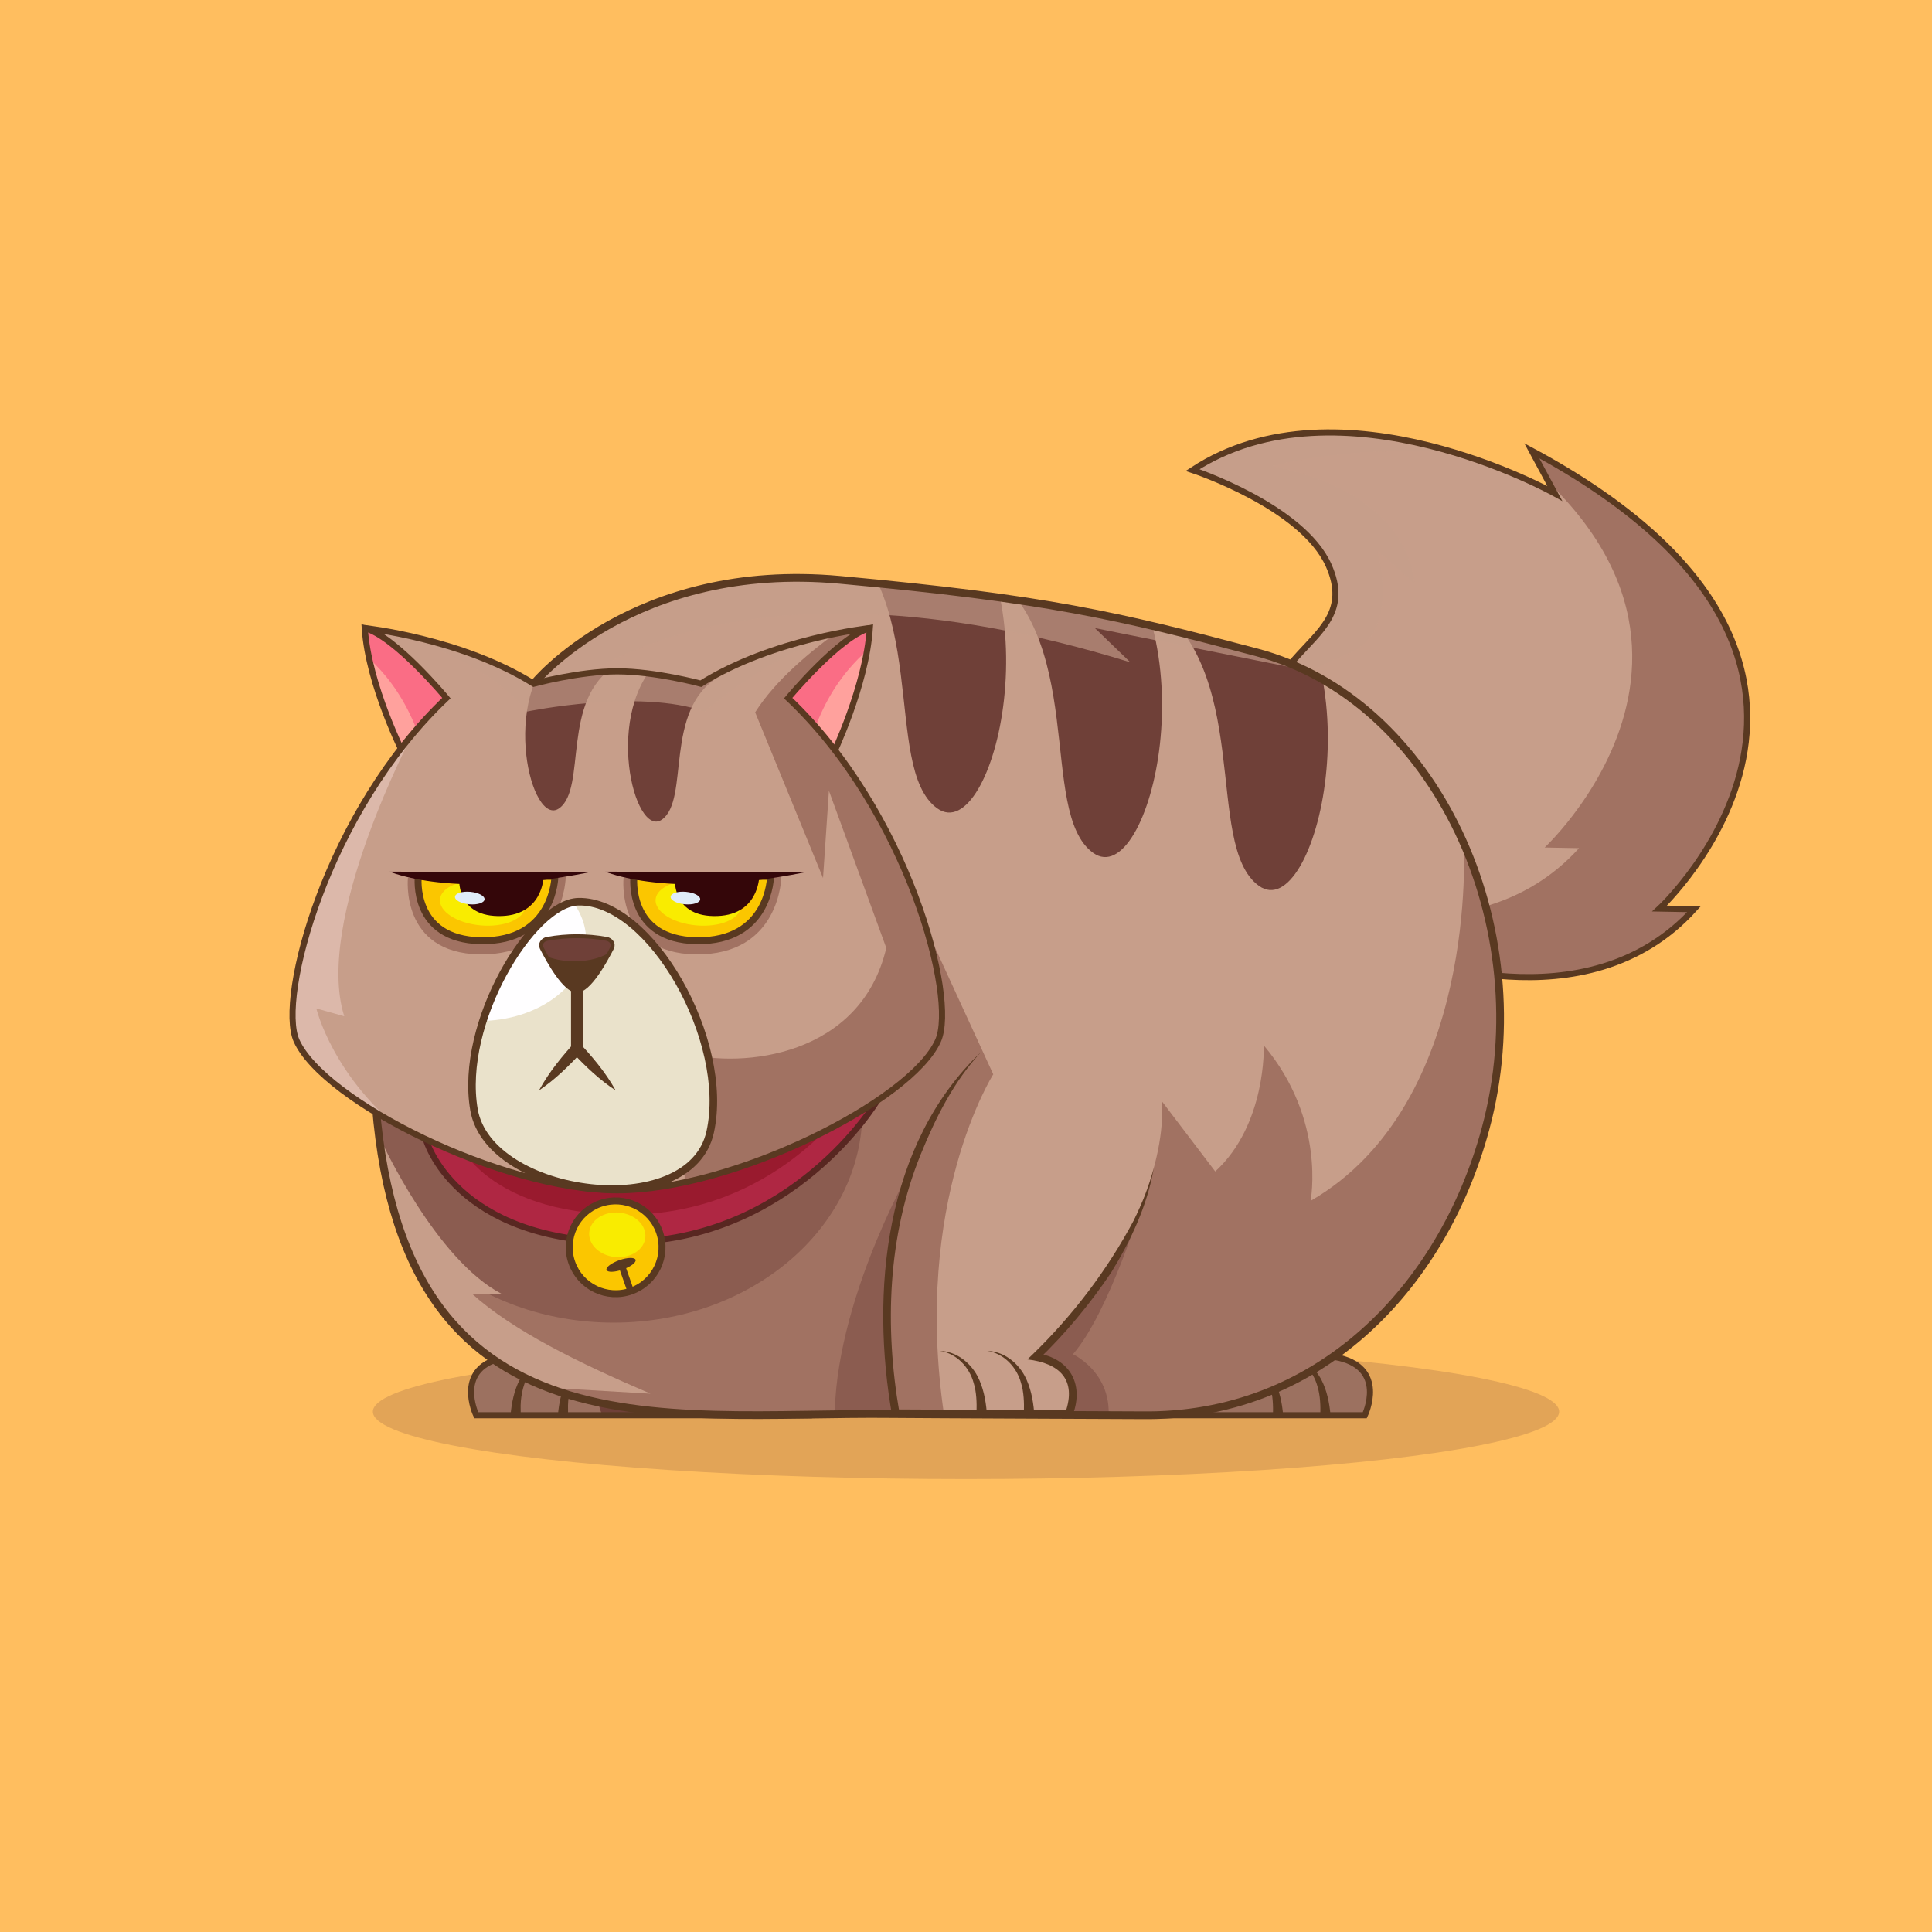 <?xml version="1.0" encoding="utf-8"?>
<!-- Generator: Adobe Illustrator 27.5.0, SVG Export Plug-In . SVG Version: 6.00 Build 0)  -->
<svg version="1.1" xmlns="http://www.w3.org/2000/svg" xmlns:xlink="http://www.w3.org/1999/xlink" x="0px" y="0px"
	 viewBox="0 0 500 500" style="enable-background:new 0 0 500 500;" xml:space="preserve">
<g id="BACKGROUND">
	<rect style="fill:#FFBE5F;" width="500" height="500"/>
</g>
<g id="OBJECTS">
	<ellipse style="opacity:0.2;fill:#6F4038;" cx="250" cy="365.336" rx="153.503" ry="17.441"/>
	<g>
		<g>
			<g>
				<defs>
					<path id="XMLID_00000069398137630053639200000015179984199172304782_" d="M144.146,271.404c0,0,76.477,31.341,65.42,94.864
						h-86.305c0,0-6.14-12.637,7.782-15.094c0,0-25.796-22.706-29.891-48"/>
				</defs>
				<use xlink:href="#XMLID_00000069398137630053639200000015179984199172304782_"  style="overflow:visible;fill:#9C7160;"/>
				<clipPath id="XMLID_00000072967413012719167550000001287101919091405991_">
					<use xlink:href="#XMLID_00000069398137630053639200000015179984199172304782_"  style="overflow:visible;"/>
				</clipPath>
				<path style="clip-path:url(#XMLID_00000072967413012719167550000001287101919091405991_);fill:#6F4038;" d="M155.906,366.272
					c0,0-5.415-10.353,6.353-15.789c11.769-5.436,61.536,16.438,61.536,16.438L155.906,366.272"/>
				
					<use xlink:href="#XMLID_00000069398137630053639200000015179984199172304782_"  style="overflow:visible;fill:none;stroke:#593921;stroke-width:1.581;stroke-miterlimit:10;"/>
			</g>
			<g>
				<path style="fill:#593921;" d="M156.514,350.483c-6.534,1.144-9.356,7.204-9.518,13.275l0.024,2.53l-2.635-0.031
					c0.274-3.165,0.93-6.452,2.415-9.279C148.724,353.403,152.388,350.577,156.514,350.483L156.514,350.483z"/>
			</g>
			<g>
				<path style="fill:#593921;" d="M144.256,350.483c-6.534,1.144-9.356,7.204-9.518,13.275l0.024,2.53l-2.635-0.031
					c0.274-3.165,0.93-6.452,2.415-9.279C136.466,353.403,140.13,350.577,144.256,350.483L144.256,350.483z"/>
			</g>
		</g>
		<g>
			<path style="fill:#9C7160;stroke:#593921;stroke-width:1.581;stroke-miterlimit:10;" d="M332.319,271.404
				c0,0-51.064,31.341-40.008,94.864h60.892c0,0,6.14-12.637-7.782-15.094c0,0,25.796-22.706,29.891-48"/>
			<g>
				<path style="fill:#593921;" d="M319.951,350.483c4.127,0.095,7.79,2.919,9.714,6.495c1.484,2.823,2.142,6.118,2.415,9.279
					c0,0-2.635,0.031-2.635,0.031c0.069-2.422-0.013-5.168-0.743-7.487C327.606,354.709,324.274,351.136,319.951,350.483
					L319.951,350.483z"/>
			</g>
			<g>
				<path style="fill:#593921;" d="M332.209,350.483c4.127,0.095,7.79,2.92,9.714,6.495c1.484,2.823,2.142,6.118,2.415,9.279
					c0,0-2.635,0.031-2.635,0.031c0.069-2.422-0.013-5.168-0.743-7.487C339.864,354.709,336.532,351.136,332.209,350.483
					L332.209,350.483z"/>
			</g>
		</g>
		<g>
			<defs>
				<path id="XMLID_00000015339134073179263170000005767614183205109166_" d="M363.391,246.993c0,0,47.031,19.184,75.01-11.694
					l-8.902-0.165c0,0,68.674-63.779-33.065-118.464l5.935,11.022c0,0-55.571-31.048-93.724-6.036c0,0,28.429,9.357,35.223,24.689
					c10.424,23.522-29.984,20.224-11.429,62.281"/>
			</defs>
			<use xlink:href="#XMLID_00000015339134073179263170000005767614183205109166_"  style="overflow:visible;fill:#A17262;"/>
			<clipPath id="XMLID_00000108995402929429325880000008364167688642167460_">
				<use xlink:href="#XMLID_00000015339134073179263170000005767614183205109166_"  style="overflow:visible;"/>
			</clipPath>
			<path style="clip-path:url(#XMLID_00000108995402929429325880000008364167688642167460_);fill:#C79E8A;" d="M333.647,231.196
				c0,0,47.031,19.184,75.009-11.694l-8.902-0.165c0,0,68.674-63.779-33.065-118.464l5.935,11.022c0,0-75.575-22.241-113.727,2.77
				c0,0,50.173,8.255,56.967,23.587c10.424,23.522-31.724,12.519-13.17,54.576"/>
			<path style="opacity:0.65;clip-path:url(#XMLID_00000108995402929429325880000008364167688642167460_);fill:#C79E8A;" d="
				M375.741,116.912c0,0-26.73-1.57-46.446,3.758c0,0,34.103,5.062,36.767,30.373l-9.591-8.526c0,0,6.128,20.781-6.927,26.376
				c-13.055,5.595-21.992,8.788-27.975,34.369c-5.983,25.582-36.767,10.391-36.767,10.391l11.989-116.429l93.25,9.591
				L375.741,116.912"/>
			
				<use xlink:href="#XMLID_00000015339134073179263170000005767614183205109166_"  style="overflow:visible;fill:none;stroke:#593921;stroke-width:1.581;stroke-miterlimit:10;"/>
		</g>
		<g>
			<defs>
				<path id="XMLID_00000113325243798176784340000014446427103426763161_" d="M138.133,176.939c0,0,25.74-31.789,79.242-26.875
					c53.502,4.913,71.639,9.19,107.856,18.762c46.134,12.194,73.473,70.705,59.202,123.37
					c-11.257,41.542-43.708,74.724-89.012,74.072c0,0-57.042-0.229-64.549-0.311c-60.129-0.652-130.656,13.005-134.15-89.16
					C94.106,200.29,138.133,176.939,138.133,176.939z"/>
			</defs>
			<use xlink:href="#XMLID_00000113325243798176784340000014446427103426763161_"  style="overflow:visible;fill:#C79E8A;"/>
			<clipPath id="XMLID_00000157277284229919321660000015110717245748079498_">
				<use xlink:href="#XMLID_00000113325243798176784340000014446427103426763161_"  style="overflow:visible;"/>
			</clipPath>
			<path style="clip-path:url(#XMLID_00000157277284229919321660000015110717245748079498_);fill:#6F4038;" d="M296.258,154.549
				c28.851,17.485,14.928,64.191,29.55,74.708c14.622,10.517,31.491-57.439,0-84.946c-31.491-27.506-20.321,13.796-20.321,13.796"/>
			<path style="clip-path:url(#XMLID_00000157277284229919321660000015110717245748079498_);fill:#6F4038;" d="M253.35,146.009
				c28.851,17.485,14.928,64.19,29.55,74.708c14.622,10.517,31.491-57.439,0-84.946c-31.491-27.506-20.321,13.796-20.321,13.796"/>
			<path style="clip-path:url(#XMLID_00000157277284229919321660000015110717245748079498_);fill:#6F4038;" d="M213,134.49
				c28.851,17.485,14.928,64.19,29.55,74.708c14.622,10.517,31.491-57.439,0-84.946s-20.322,13.796-20.322,13.796"/>
			<path style="clip-path:url(#XMLID_00000157277284229919321660000015110717245748079498_);fill:#A17262;" d="M378.805,218.236
				c0,0,4.093,67.331-39.626,92.552c0,0,4.096-20.985-12.11-40.243c0,0,0.747,20.425-12.566,32.629l-13.885-18.266
				c0,0,4.233,28.563-32.61,66.266l0,0c0,0,17.583,1.895,3.667,24.857c-14.725,24.296,116.552,21.66,116.552,21.66l23.053-172.109
				L378.805,218.236"/>
			<path style="clip-path:url(#XMLID_00000157277284229919321660000015110717245748079498_);fill:#A17262;" d="M239.769,240.409
				l17.285,37.62c0,0-20.931,32.877-12.717,88.239c8.214,55.362-154.047,36.986-154.047,36.986l10.055-146.849L239.769,240.409z"/>
			
				<ellipse style="opacity:0.43;clip-path:url(#XMLID_00000157277284229919321660000015110717245748079498_);fill:#6F4038;" cx="158.792" cy="287.519" rx="64.395" ry="54.779"/>
			<path style="clip-path:url(#XMLID_00000157277284229919321660000015110717245748079498_);fill:#C79E8A;" d="M98.849,295.597
				c0,0,13.972,30.401,30.906,39.218h-7.606c10.513,9.504,27.455,17.851,46.204,25.872l-82.318-4.791l8.362-65.625L98.849,295.597"
				/>
			<path style="opacity:0.65;clip-path:url(#XMLID_00000157277284229919321660000015110717245748079498_);fill:#C79E8A;" d="
				M145.703,179.094c0,0,42.315-40.049,146.838-7.686l-9.184-8.859l54.258,10.848l-89.671-33.04l-114.499-0.437l-6.856,41.11
				L145.703,179.094z"/>
			<path style="opacity:0.43;clip-path:url(#XMLID_00000157277284229919321660000015110717245748079498_);fill:#6F4038;" d="
				M295.742,310.788c0,0-8.594,28.816-18.074,39.695c0,0,12.421,5.649,8.499,20.685h-11.57c0,0,10.456-15.798-6.588-19.994l0,0
				C279.909,340.441,289.083,326.907,295.742,310.788"/>
			<path style="opacity:0.43;clip-path:url(#XMLID_00000157277284229919321660000015110717245748079498_);fill:#6F4038;" d="
				M235.363,303.174c0,0-21.171,37.236-19.223,68.074h17.529C233.669,371.248,222.773,335.407,235.363,303.174"/>
			
				<use xlink:href="#XMLID_00000113325243798176784340000014446427103426763161_"  style="overflow:visible;fill:none;stroke:#593921;stroke-width:2;stroke-miterlimit:10;"/>
		</g>
		<path style="fill:#AF2743;stroke:#582721;stroke-width:1.581;stroke-miterlimit:10;" d="M110.189,294.827
			c0,0,7.292,26.613,51.13,26.613c43.839,0,65.638-36.532,65.638-36.532S172.97,321.607,110.189,294.827z"/>
		<path style="opacity:0.33;fill:#6F0104;" d="M117.116,292.901c0,0,6.427,21.445,45.064,21.445
			c38.637,0,57.851-29.438,57.851-29.438S172.448,314.481,117.116,292.901z"/>
		<g>
			<defs>
				<path id="XMLID_00000074422575552593713370000003449300897829572241_" d="M104.67,195.639c0,0-9.327-18.178-10.273-33.09
					c0,0,14.687,3.311,24.802,16.545L104.67,195.639z"/>
			</defs>
			<use xlink:href="#XMLID_00000074422575552593713370000003449300897829572241_"  style="overflow:visible;fill:#FFA19D;"/>
			<clipPath id="XMLID_00000121987654102617609630000011809516760431974019_">
				<use xlink:href="#XMLID_00000074422575552593713370000003449300897829572241_"  style="overflow:visible;"/>
			</clipPath>
			<path style="clip-path:url(#XMLID_00000121987654102617609630000011809516760431974019_);fill:#FA6D85;" d="M78.192,160.669
				c0,0,30.639,6.255,33.922,47.903L134,184.784l-36.33-29.545L78.192,160.669z"/>
			
				<use xlink:href="#XMLID_00000074422575552593713370000003449300897829572241_"  style="overflow:visible;fill:none;stroke:#593921;stroke-width:1.581;stroke-miterlimit:10;"/>
		</g>
		<g>
			<defs>
				<path id="XMLID_00000031203140296520252210000000415988878858968730_" d="M215.416,195.639c0,0,8.751-18.178,9.697-33.09
					c0,0-14.111,3.311-24.226,16.545L215.416,195.639z"/>
			</defs>
			<use xlink:href="#XMLID_00000031203140296520252210000000415988878858968730_"  style="overflow:visible;fill:#FFA19D;"/>
			<clipPath id="XMLID_00000003077309441642541300000015442944017523709370_">
				<use xlink:href="#XMLID_00000031203140296520252210000000415988878858968730_"  style="overflow:visible;"/>
			</clipPath>
			<path style="clip-path:url(#XMLID_00000003077309441642541300000015442944017523709370_);fill:#FA6D85;" d="M240.904,159.353
				c0,0-30.639,6.255-33.922,47.904l-21.885-23.789l36.329-29.545L240.904,159.353z"/>
			
				<use xlink:href="#XMLID_00000031203140296520252210000000415988878858968730_"  style="overflow:visible;fill:none;stroke:#593921;stroke-width:1.581;stroke-miterlimit:10;"/>
		</g>
		<g>
			<defs>
				<path id="XMLID_00000132049828553463503910000006202346458973340815_" d="M203.982,180.669c0,0,13.268-15.989,21.131-18.121
					c0,0-25.062,2.665-43.736,14.39c0,0-11.794-3.198-21.622-3.198c-9.828,0-21.622,3.198-21.622,3.198
					c-18.674-11.725-43.736-14.39-43.736-14.39c7.863,2.132,21.131,18.121,21.131,18.121c-30.959,29.313-43.74,77.533-38.786,88.644
					c6.995,15.688,53.037,38.735,83.013,38.735s76.019-23.047,83.013-38.735C247.722,258.203,234.941,209.983,203.982,180.669z"/>
			</defs>
			<use xlink:href="#XMLID_00000132049828553463503910000006202346458973340815_"  style="overflow:visible;fill:#C79E8A;"/>
			<clipPath id="XMLID_00000067209788984475751810000001196022795692767659_">
				<use xlink:href="#XMLID_00000132049828553463503910000006202346458973340815_"  style="overflow:visible;"/>
			</clipPath>
			<path style="clip-path:url(#XMLID_00000067209788984475751810000001196022795692767659_);fill:#6F4038;" d="M185.936,175.181
				c-14.253,8.638-7.374,31.71-14.598,36.906c-7.223,5.195-15.557-28.375,0-41.963c15.557-13.588,10.039,6.815,10.039,6.815"/>
			<path style="clip-path:url(#XMLID_00000067209788984475751810000001196022795692767659_);fill:#6F4038;" d="M159.325,172.274
				c-14.252,8.638-7.374,31.71-14.598,36.906c-7.223,5.195-15.557-28.375,0-41.963c15.557-13.588,10.039,6.815,10.039,6.815"/>
			<path style="clip-path:url(#XMLID_00000067209788984475751810000001196022795692767659_);fill:#DCB8AA;" d="M106.798,189.965
				c0,0-25.58,48.311-17.703,73.042l-7.229-2.027c0,0,4.286,18.072,23.648,32.891c19.363,14.819-29.81,14.178-29.81,14.178
				L70.3,193.753L106.798,189.965"/>
			<path style="clip-path:url(#XMLID_00000067209788984475751810000001196022795692767659_);fill:#A17262;" d="M232.24,153.68
				c0,0-26.392,14.142-36.804,30.67L213,227.23l1.523-22.582l14.852,40.687c-6.639,28.107-37.225,31.195-51.997,27.234
				l-0.368,59.722l96.204-43.775L238.126,180.52"/>
			<path style="opacity:0.65;clip-path:url(#XMLID_00000067209788984475751810000001196022795692767659_);fill:#C79E8A;" d="
				M89.3,159.511c0,0,34.965,8.824,47.059,24.645c0,0,29.012-6.019,46.034,0.008c0,0,22.759-19.769,42.72-21.615
				c19.961-1.846,23.333-23.581,23.333-23.581L83.548,153.211L89.3,159.511z"/>
			
				<use xlink:href="#XMLID_00000132049828553463503910000006202346458973340815_"  style="overflow:visible;fill:none;stroke:#593921;stroke-width:1.581;stroke-miterlimit:10;"/>
		</g>
		<g>
			<path id="XMLID_00000086686044739418163800000009693749156411803038_" style="fill:#A17262;" d="M105.576,227.192
				c0,0-2.114,19.504,18.617,19.797c21.953,0.31,22.223-20.048,22.223-20.048L105.576,227.192z"/>
			<g>
				<defs>
					<path id="XMLID_00000154407375668284480100000005791344657934486447_" d="M108.242,226.894c0,0-1.774,16.26,16.18,16.565
						c19.012,0.323,19.187-16.655,19.187-16.655L108.242,226.894z"/>
				</defs>
				<use xlink:href="#XMLID_00000154407375668284480100000005791344657934486447_"  style="overflow:visible;fill:#FBC600;"/>
				<clipPath id="XMLID_00000088815022720244850730000011409888723789266061_">
					<use xlink:href="#XMLID_00000154407375668284480100000005791344657934486447_"  style="overflow:visible;"/>
				</clipPath>
				<path style="clip-path:url(#XMLID_00000088815022720244850730000011409888723789266061_);fill:#F9EC00;" d="M135.895,234.734
					c-0.287,3.173-5.451,5.299-11.534,4.749c-6.083-0.551-10.781-3.57-10.494-6.743c0.287-3.173,5.451-5.299,11.534-4.749
					C131.484,228.541,136.182,231.56,135.895,234.734z"/>
				
					<use xlink:href="#XMLID_00000154407375668284480100000005791344657934486447_"  style="overflow:visible;fill:none;stroke:#593921;stroke-width:1.796;stroke-miterlimit:10;"/>
			</g>
			<path style="fill:#340609;" d="M118.853,226.893c0,0-1.092,9.997,9.992,10.189c11.737,0.203,11.841-10.236,11.841-10.236
				L118.853,226.893z"/>
			<path style="fill:#340609;" d="M152.336,225.788l-51.495-0.207C100.841,225.582,117.063,232.859,152.336,225.788z"/>
			<path style="fill:#E0ECF8;" d="M125.401,232.764c-0.081,0.89-1.859,1.457-3.972,1.265c-2.113-0.191-3.761-1.068-3.68-1.958
				c0.081-0.89,1.859-1.457,3.972-1.265C123.834,230.998,125.481,231.874,125.401,232.764z"/>
		</g>
		<g>
			<path id="XMLID_00000099621343787533726990000012904686768367264426_" style="fill:#A17262;" d="M161.38,227.192
				c0,0-2.114,19.504,18.617,19.797c21.953,0.31,22.223-20.048,22.223-20.048L161.38,227.192z"/>
			<g>
				<defs>
					<path id="XMLID_00000103257372875346364900000016419902412060135045_" d="M164.047,226.894c0,0-1.774,16.26,16.18,16.565
						c19.012,0.323,19.187-16.655,19.187-16.655L164.047,226.894z"/>
				</defs>
				<use xlink:href="#XMLID_00000103257372875346364900000016419902412060135045_"  style="overflow:visible;fill:#FBC600;"/>
				<clipPath id="XMLID_00000150803966662937802970000010402954996851376775_">
					<use xlink:href="#XMLID_00000103257372875346364900000016419902412060135045_"  style="overflow:visible;"/>
				</clipPath>
				<path style="clip-path:url(#XMLID_00000150803966662937802970000010402954996851376775_);fill:#F9EC00;" d="M191.699,234.734
					c-0.287,3.173-5.451,5.299-11.534,4.749c-6.083-0.551-10.781-3.57-10.494-6.743c0.287-3.173,5.451-5.299,11.534-4.749
					C187.288,228.541,191.986,231.56,191.699,234.734z"/>
				
					<use xlink:href="#XMLID_00000103257372875346364900000016419902412060135045_"  style="overflow:visible;fill:none;stroke:#593921;stroke-width:1.796;stroke-miterlimit:10;"/>
			</g>
			<path style="fill:#340609;" d="M174.657,226.893c0,0-1.092,9.997,9.992,10.189c11.737,0.203,11.841-10.236,11.841-10.236
				L174.657,226.893z"/>
			<path style="fill:#340609;" d="M208.14,225.788l-51.495-0.207C156.646,225.582,172.867,232.859,208.14,225.788z"/>
			<path style="fill:#E0ECF8;" d="M181.205,232.764c-0.081,0.89-1.859,1.457-3.972,1.265c-2.113-0.191-3.761-1.068-3.68-1.958
				c0.081-0.89,1.859-1.457,3.972-1.265S181.286,231.874,181.205,232.764z"/>
		</g>
		<g>
			<g>
				<defs>
					<path id="XMLID_00000072990546010137931600000008146401924938426552_" d="M149.667,233.363
						c18.712-0.436,39.337,35.925,34.131,59.582c-5.207,23.657-57.214,16.847-61.127-5.735
						C118.758,264.628,137.757,233.64,149.667,233.363z"/>
				</defs>
				<use xlink:href="#XMLID_00000072990546010137931600000008146401924938426552_"  style="overflow:visible;fill:#EAE2CB;"/>
				<clipPath id="XMLID_00000056427508071675282140000013814568452286558595_">
					<use xlink:href="#XMLID_00000072990546010137931600000008146401924938426552_"  style="overflow:visible;"/>
				</clipPath>
				
					<ellipse style="clip-path:url(#XMLID_00000056427508071675282140000013814568452286558595_);fill:#FFFEFF;" cx="124.08" cy="243.464" rx="27.628" ry="20.757"/>
				
					<use xlink:href="#XMLID_00000072990546010137931600000008146401924938426552_"  style="overflow:visible;fill:none;stroke:#593921;stroke-width:1.954;stroke-miterlimit:10;"/>
			</g>
			<g>
				
					<line style="fill:none;stroke:#593921;stroke-width:3.018;stroke-miterlimit:10;" x1="149.291" y1="253.445" x2="149.291" y2="272.569"/>
				<g>
					<path style="fill:#593921;" d="M139.495,282.191c2.596-4.799,6.119-9.006,9.778-13.013c3.762,3.988,7.376,8.194,10.052,13.013
						c-4.155-2.717-7.757-6.16-11.137-9.76l2.22-0.013C147.094,276.008,143.569,279.451,139.495,282.191L139.495,282.191z"/>
				</g>
				<g>
					<defs>
						<path id="XMLID_00000047747041435259014910000014908457474077319300_" d="M156.946,242.967c-5.103-0.904-10.207-0.904-15.31,0
							c-1.252,0.222-1.957,1.365-1.45,2.364c1.824,3.591,5.996,11.073,9.105,11.073c3.109,0,7.282-7.482,9.105-11.073
							C158.903,244.333,158.198,243.189,156.946,242.967z"/>
					</defs>
					<use xlink:href="#XMLID_00000047747041435259014910000014908457474077319300_"  style="overflow:visible;fill:#593921;"/>
					<clipPath id="XMLID_00000034785829580796400430000015427572687233434793_">
						<use xlink:href="#XMLID_00000047747041435259014910000014908457474077319300_"  style="overflow:visible;"/>
					</clipPath>
					
						<ellipse style="clip-path:url(#XMLID_00000034785829580796400430000015427572687233434793_);fill:#6F4038;" cx="148.639" cy="243.586" rx="10.888" ry="5.192"/>
					
						<use xlink:href="#XMLID_00000047747041435259014910000014908457474077319300_"  style="overflow:visible;fill:none;stroke:#593921;stroke-width:1.006;stroke-miterlimit:10;"/>
				</g>
			</g>
		</g>
		<g>
			<defs>
				<path id="XMLID_00000152247906353110626060000014639099880888459691_" d="M147.989,326.772c2.193,6.26,9.045,9.558,15.306,7.365
					c6.26-2.193,9.558-9.045,7.365-15.306c-2.193-6.26-9.045-9.558-15.306-7.365C149.094,313.659,145.796,320.511,147.989,326.772z"
					/>
			</defs>
			<use xlink:href="#XMLID_00000152247906353110626060000014639099880888459691_"  style="overflow:visible;fill:#FBC600;"/>
			<clipPath id="XMLID_00000073719303939703970720000006355952231955807118_">
				<use xlink:href="#XMLID_00000152247906353110626060000014639099880888459691_"  style="overflow:visible;"/>
			</clipPath>
			<path style="clip-path:url(#XMLID_00000073719303939703970720000006355952231955807118_);fill:#F9EC00;" d="M167.015,320.232
				c-0.287,3.173-3.77,5.452-7.78,5.089c-4.009-0.363-7.027-3.23-6.739-6.403c0.287-3.173,3.77-5.452,7.78-5.089
				C164.285,314.192,167.302,317.059,167.015,320.232z"/>
			<path style="clip-path:url(#XMLID_00000073719303939703970720000006355952231955807118_);fill:#593921;" d="M156.968,328.66
				c0.235,0.671,2.109,0.625,4.185-0.102c2.077-0.727,3.57-1.861,3.335-2.532s-2.109-0.625-4.185,0.102
				C158.226,326.856,156.733,327.989,156.968,328.66z"/>
			
				<rect x="161.452" y="327.427" transform="matrix(0.944 -0.331 0.331 0.944 -100.63 72.323)" style="clip-path:url(#XMLID_00000073719303939703970720000006355952231955807118_);fill:#593921;" width="1.701" height="9.137"/>
			
				<use xlink:href="#XMLID_00000152247906353110626060000014639099880888459691_"  style="overflow:visible;fill:none;stroke:#593921;stroke-width:1.796;stroke-miterlimit:10;"/>
		</g>
		<g>
			<g>
				<path style="fill:#593921;" d="M253.896,272.273c-7.023,7.517-11.78,17.039-15.622,26.498c-8.559,21.079-9.374,44.589-5.5,66.82
					c0,0-0.98-0.828-0.98-0.828l44.842,0.212l-0.923,0.605c2.986-8.549-1.528-12.801-9.83-13.763c0,0,1.447-1.378,1.447-1.378
					c10.363-10.061,19.269-21.81,26.068-34.57c2.173-4.322,3.982-8.845,5.198-13.568c-1.674,9.682-5.921,18.733-11.046,27.058
					c-5.505,8.159-11.752,15.717-18.863,22.549l-0.504-1.72c9.003,1.337,12.652,8.501,9.13,16.789c0,0-0.686-0.003-0.686-0.003
					l-44.842-0.212l-0.837-0.004C225.168,334.442,228.93,295.97,253.896,272.273L253.896,272.273z"/>
			</g>
			<g>
				<path style="fill:#593921;" d="M243.235,349.611c4.127,0.095,7.79,2.92,9.714,6.496c1.484,2.823,2.142,6.118,2.415,9.279
					c0,0-2.635,0.031-2.635,0.031c0.069-2.422-0.012-5.168-0.743-7.486C250.89,353.837,247.558,350.264,243.235,349.611
					L243.235,349.611z"/>
			</g>
			<g>
				<path style="fill:#593921;" d="M255.493,349.611c4.127,0.095,7.79,2.919,9.714,6.496c1.484,2.823,2.142,6.118,2.415,9.279
					c0,0-2.635,0.031-2.635,0.031c0.069-2.422-0.013-5.168-0.743-7.486C263.148,353.837,259.816,350.264,255.493,349.611
					L255.493,349.611z"/>
			</g>
		</g>
	</g>
</g>
</svg>
